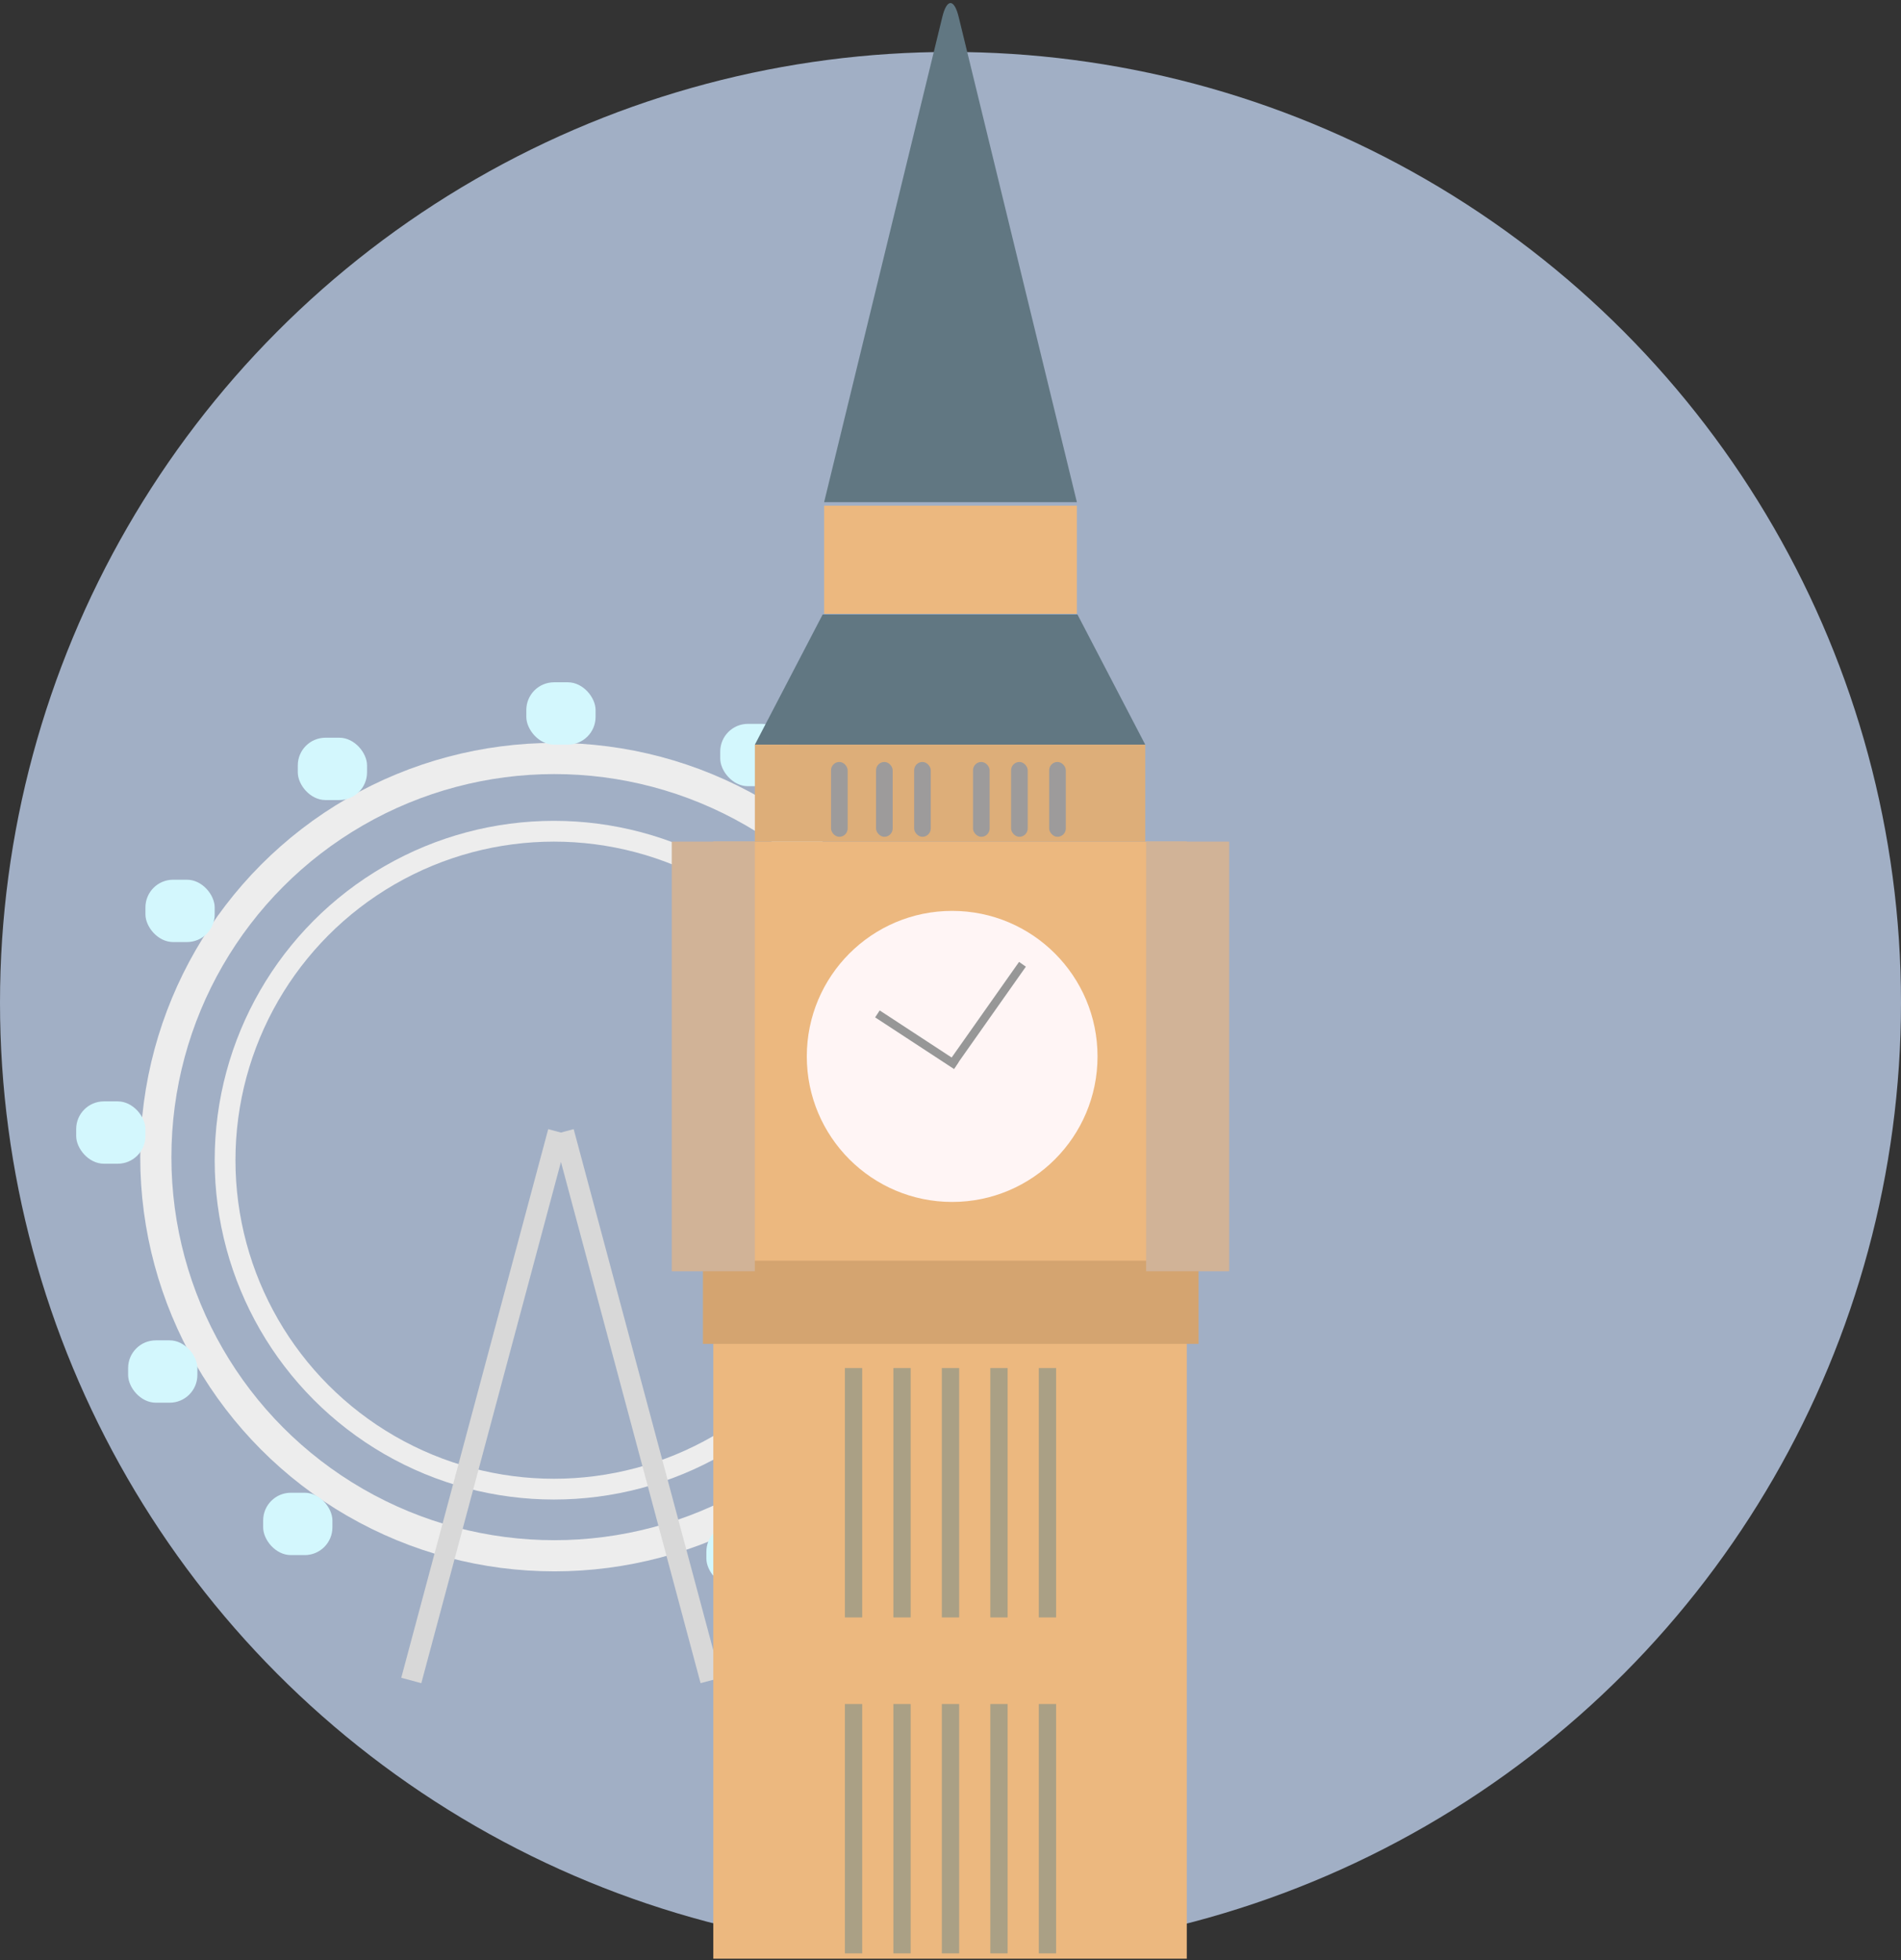 <?xml version="1.0" encoding="UTF-8"?>
<svg width="549px" height="566px" viewBox="0 0 549 566" version="1.1" xmlns="http://www.w3.org/2000/svg" xmlns:xlink="http://www.w3.org/1999/xlink">
    <rect x="0" y="0" width="549" height="566" fill="#333333" stroke="none"/>
    <!-- Generator: Sketch 42 (36781) - http://www.bohemiancoding.com/sketch -->
    <title>london</title>
    <desc>Created with Sketch.</desc>
    <defs>
        <polygon id="path-1" points="206 480 342.738 480 342.738 570.438 335 570.438 206 570.438"></polygon>
        <mask id="mask-2" maskContentUnits="userSpaceOnUse" maskUnits="objectBoundingBox" x="0" y="0" width="136.738" height="90.438" fill="white">
            <use xlink:href="#path-1"></use>
        </mask>
        <rect id="path-3" x="206" y="390" width="136.738" height="90.438"></rect>
        <mask id="mask-4" maskContentUnits="userSpaceOnUse" maskUnits="objectBoundingBox" x="0" y="0" width="136.738" height="90.438" fill="white">
            <use xlink:href="#path-3"></use>
        </mask>
        <rect id="path-5" x="224" y="260" width="102.353" height="102.443"></rect>
        <mask id="mask-6" maskContentUnits="userSpaceOnUse" maskUnits="objectBoundingBox" x="0" y="0" width="102.353" height="102.443" fill="white">
            <use xlink:href="#path-5"></use>
        </mask>
        <rect id="path-7" x="206" y="480" width="20" height="90.44"></rect>
        <mask id="mask-8" maskContentUnits="userSpaceOnUse" maskUnits="objectBoundingBox" x="0" y="0" width="20" height="90.44" fill="white">
            <use xlink:href="#path-7"></use>
        </mask>
        <rect id="path-9" x="206" y="391" width="20" height="90"></rect>
        <mask id="mask-10" maskContentUnits="userSpaceOnUse" maskUnits="objectBoundingBox" x="0" y="0" width="20" height="90" fill="white">
            <use xlink:href="#path-9"></use>
        </mask>
        <rect id="path-11" x="323" y="391" width="20" height="90"></rect>
        <mask id="mask-12" maskContentUnits="userSpaceOnUse" maskUnits="objectBoundingBox" x="0" y="0" width="20" height="90" fill="white">
            <use xlink:href="#path-11"></use>
        </mask>
        <rect id="path-13" x="323" y="480" width="20" height="90.44"></rect>
        <mask id="mask-14" maskContentUnits="userSpaceOnUse" maskUnits="objectBoundingBox" x="0" y="0" width="20" height="90.44" fill="white">
            <use xlink:href="#path-13"></use>
        </mask>
    </defs>
    <g id="Page-1" stroke="none" stroke-width="1" fill="none" fill-rule="evenodd">
        <g id="cities" transform="translate(-446, -5)">
            <g id="london" transform="translate(446, 0)">
                <circle id="Oval-3" fill="#A1AFC5" cx="274.5" cy="294.5" r="274.5"></circle>
                <circle id="Oval-6" stroke="#EDEDED" stroke-width="6" cx="159.98" cy="339.98" r="94.98"></circle>
                <circle id="Oval-6" stroke="#EDEDED" stroke-width="9" cx="160.099" cy="339.099" r="115.099"></circle>
                <path d="M162,340.486 L202.325,490.982 L208.121,489.429 L165.675,331.018 L162,332.002 L158.325,331.018 L115.879,489.429 L121.675,490.982 L162,340.486 Z" id="Combined-Shape" fill="#D8D8D8"></path>
                <rect id="Rectangle-30" fill="#D3F7FD" x="42" y="259" width="20" height="18" rx="8"></rect>
                <rect id="Rectangle-30" fill="#D3F7FD" x="86" y="218" width="20" height="18" rx="8"></rect>
                <rect id="Rectangle-30" fill="#D3F7FD" x="152" y="202" width="20" height="18" rx="8"></rect>
                <rect id="Rectangle-30" fill="#D3F7FD" x="208" y="214" width="20" height="18" rx="8"></rect>
                <rect id="Rectangle-30" fill="#D3F7FD" x="37" y="392" width="20" height="18" rx="8"></rect>
                <rect id="Rectangle-30" fill="#D3F7FD" x="76" y="436" width="20" height="18" rx="8"></rect>
                <rect id="Rectangle-30" fill="#D3F7FD" x="204" y="445" width="20" height="18" rx="8"></rect>
                <rect id="Rectangle-30" fill="#D3F7FD" x="22" y="323" width="20" height="18" rx="8"></rect>
                <polygon id="Rectangle-14" fill="#617782" points="237.591 182.404 311.158 182.404 330.749 220.014 218 220.014"></polygon>
                <rect id="Rectangle-2" fill="#ECB87F" x="206" y="248" width="136.738" height="322.536"></rect>
                <use id="Rectangle-12" stroke="#979797" mask="url(#mask-2)" stroke-width="1.6" xlink:href="#path-1"></use>
                <use id="Rectangle-12" stroke="#979797" mask="url(#mask-4)" stroke-width="1.6" xlink:href="#path-3"></use>
                <rect id="Rectangle-9" fill="#DDAE79" x="218" y="220" width="112.749" height="28.012"></rect>
                <use id="Rectangle-8" stroke="#717C76" mask="url(#mask-6)" stroke-width="5" fill="#E2BC7A" xlink:href="#path-5"></use>
                <ellipse id="Oval-2" fill="#FFF5F5" cx="274.981" cy="310.018" rx="41.981" ry="42.018"></ellipse>
                <path d="M294.591,284.4 L275.4,311.612" id="Line" stroke="#979797" stroke-width="2.4" stroke-linecap="square"></path>
                <path d="M254.4,298.4 L275.19,312.006" id="Line" stroke="#979797" stroke-width="2.4" stroke-linecap="square"></path>
                <rect id="Rectangle-11" fill="#9D9B9B" x="240" y="225" width="4.798" height="21.609" rx="2.399"></rect>
                <rect id="Rectangle-11" fill="#9D9B9B" x="303" y="225" width="4.798" height="21.609" rx="2.399"></rect>
                <rect id="Rectangle-11" fill="#9D9B9B" x="253" y="225" width="4.798" height="21.609" rx="2.399"></rect>
                <rect id="Rectangle-11" fill="#9D9B9B" x="264" y="225" width="4.798" height="21.609" rx="2.399"></rect>
                <rect id="Rectangle-11" fill="#9D9B9B" x="281" y="225" width="4.798" height="21.609" rx="2.399"></rect>
                <rect id="Rectangle-11" fill="#9D9B9B" x="292" y="225" width="4.798" height="21.609" rx="2.399"></rect>
                <rect id="Rectangle-15" fill="#ECB87F" x="238" y="151" width="73" height="31.213"></rect>
                <path d="M272.133,9.905 C273.44,4.54 275.558,4.533 276.867,9.905 L311,150 L238,150 L272.133,9.905 Z" id="Rectangle-16" fill="#617782"></path>
                <use id="Rectangle-17" stroke="#979797" mask="url(#mask-8)" stroke-width="3" xlink:href="#path-7"></use>
                <use id="Rectangle-17" stroke="#979797" mask="url(#mask-10)" stroke-width="3" xlink:href="#path-9"></use>
                <use id="Rectangle-17" stroke="#979797" mask="url(#mask-12)" stroke-width="3" xlink:href="#path-11"></use>
                <rect id="Rectangle-13" fill="#D4A470" x="203" y="369" width="143.135" height="24.01"></rect>
                <use id="Rectangle-17" stroke="#979797" mask="url(#mask-14)" stroke-width="3" xlink:href="#path-13"></use>
                <rect id="Rectangle-10" fill="#D1B397" x="194" y="248" width="23.989" height="124.052"></rect>
                <rect id="Rectangle-10" fill="#D1B397" x="331" y="248" width="23.989" height="124.052"></rect>
                <rect id="Rectangle-18" fill="#AAA085" x="244" y="400" width="5" height="72"></rect>
                <rect id="Rectangle-18" fill="#AAA085" x="272" y="400" width="5" height="72"></rect>
                <rect id="Rectangle-18" fill="#AAA085" x="300" y="400" width="5" height="72"></rect>
                <rect id="Rectangle-18" fill="#AAA085" x="258" y="400" width="5" height="72"></rect>
                <rect id="Rectangle-18" fill="#AAA085" x="286" y="400" width="5" height="72"></rect>
                <rect id="Rectangle-18" fill="#AAA085" x="244" y="497" width="5" height="72"></rect>
                <rect id="Rectangle-18" fill="#AAA085" x="272" y="497" width="5" height="72"></rect>
                <rect id="Rectangle-18" fill="#AAA085" x="300" y="497" width="5" height="72"></rect>
                <rect id="Rectangle-18" fill="#AAA085" x="258" y="497" width="5" height="72"></rect>
                <rect id="Rectangle-18" fill="#AAA085" x="286" y="497" width="5" height="72"></rect>
            </g>
        </g>
    </g>
</svg>